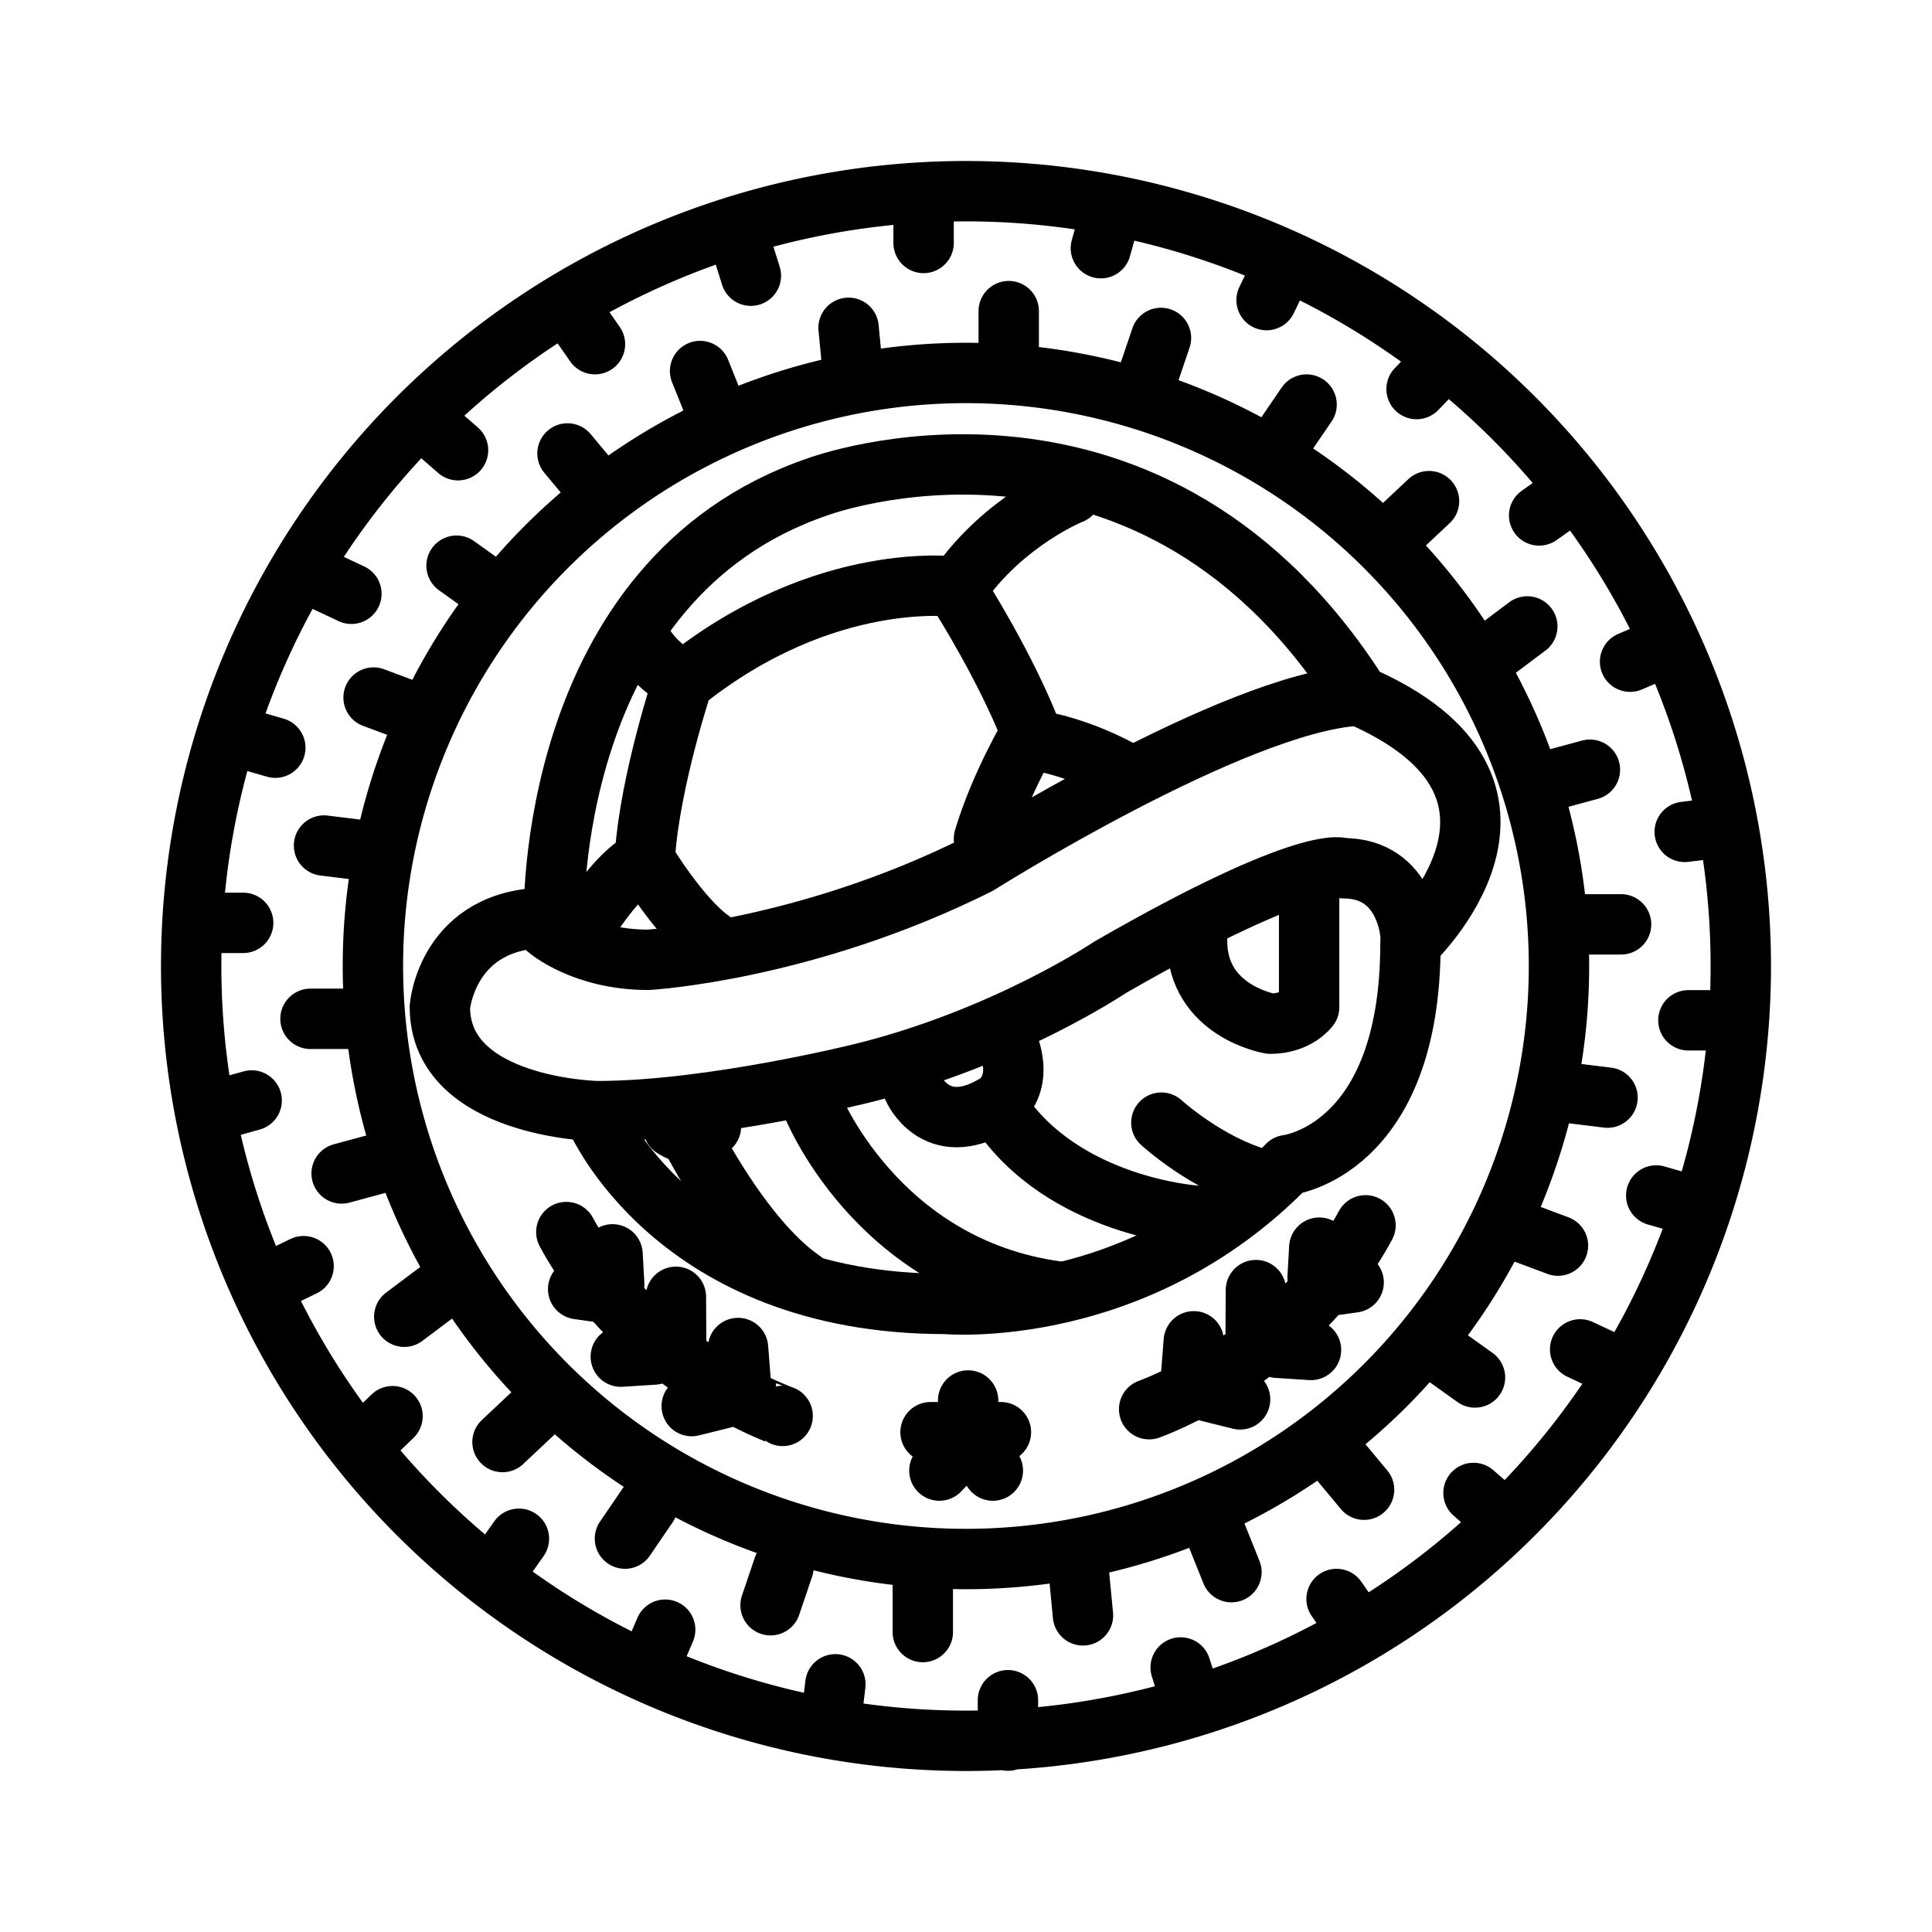 <svg xmlns="http://www.w3.org/2000/svg" viewBox="0 0 192 192"><g fill="none" stroke="#000" stroke-linecap="round" stroke-linejoin="round" stroke-width="6"><path d="m125.87 29.823 1.425-2.943m-17.891-2.216.876-3.15m57.144 61.157 3.246-.39m-8.675-16.524 3.006-1.286m-12.042-13.248 2.669-1.889m-14.85-10.67 2.269-2.354m11.883 59.689a58.94 58.94 0 0 1-58.935 58.935A58.941 58.941 0 0 1 37.06 95.999c0-15.624 6.213-30.626 17.261-41.674s26.05-17.261 41.674-17.261a58.941 58.941 0 0 1 58.935 58.935z"/><path d="M173 95.999A77.01 77.01 0 0 1 95.999 173a77.01 77.01 0 0 1-66.685-38.501 77.008 77.008 0 0 1-10.315-38.5 77.025 77.025 0 0 1 22.552-54.447A77.025 77.025 0 0 1 95.998 19a77.01 77.01 0 0 1 38.5 10.315A77.01 77.01 0 0 1 172.999 96zm-138.13 5.25h-4.015m140.95.148h-4.015m-8.037 7.683-3.986-.489m12.687 11.327-3.859-1.112m-9.767 4.982-3.76-1.405m9.6 13.424-3.635-1.706m-10.45 2.79-3.266-2.336m6.146 16.449-3.028-2.636m-10.878-.322-2.57-3.084m2.133 17.24-2.293-3.296m-10.448-2.669-1.494-3.726m-2.348 17.031-1.204-3.83m-9.709-5.179-.384-3.996m-7.072 16.444v-4.015m-62.342-53.398-3.876 1.049m9.434 11.829-3.21 2.409m12.691 9.703-2.926 2.749m14.432 6.282-2.264 3.316m15.758 2.818-1.288 3.802m15.13-2.163v4.829m65.377-70.33h4.015m-140.95-.148h4.015m8.037-7.683 3.985.489M23.501 73.192l3.858 1.112m9.767-4.982 3.76 1.405m-9.599-13.424 3.634 1.706m10.451-2.79 3.265 2.336m-6.146-16.449 3.028 2.636m10.878.322 2.571 3.084m-2.134-17.24 2.293 3.296m10.448 2.669 1.494 3.726m2.348-17.031 1.204 3.83m9.709 5.179.384 3.996m7.072-16.444v4.016m62.342 53.398 3.876-1.049m-9.434-11.829 3.211-2.409m-12.692-9.704 2.926-2.749m-14.432-6.282 2.264-3.316m-15.758-2.818 1.288-3.802m-15.13 2.163v-4.829"/><path d="M92.476 142.33h6.995m-3.26-3.151v3.358l2.458 3.608m-2.224-3.275-3.091 3.275M55.049 91.412s-.945-33.798 26.248-43.047c0 0 32.151-11.964 53.143 19.763m-75.246 42.898s7.784 18.554 34.75 18.554c0 0 18.852 1.759 34-13.798 0 0 12.227-1.347 12.227-22.024 0 0 16.395-15.391-5.244-24.692"/><path d="M54.416 92.312s3.531 3.073 9.997 3.073c0 0 15.586-.877 32.78-9.475 0 0 25.399-16.004 37.634-16.774"/><path d="M140.19 93.063s-.295-6.779-6.696-6.779c0 0-3.124-1.691-23.183 9.852 0 0-10.396 7-24.572 10.509 0 0-15.074 3.78-26.383 3.78 0 0-15.642-.301-15.642-10.36 0 0 .704-8.863 10.77-8.863m60.931 20.364s4.567 4.167 9.934 5.633m-6.631 3.601s-13.052-.871-19.428-10.491m-18.638-.659s6.323 16.237 24.43 18.692m-37.077-16.657s5.326 11.16 11.772 15.598"/><path d="M130.1 87.992v12.099s-1.181 1.641-3.856 1.641c0 0-7.28-1.204-7.28-8.206m-60.948-1.318s3.376-5.639 6.086-6.706c0 0 3.42 5.704 6.555 7.93m35.815-44.363s-6.661 2.633-11.263 9.258c0 0-13.109-1.902-27.245 9.385 0 0-3.135-1.583-4.359-4.324m4.269 4.329s-3.271 9.828-3.772 17.256m31.456-25.584s4.383 6.911 6.916 13.402c0 0-3.077 5.153-4.69 10.561m5.429-9.718s3.995.561 8.758 3.263m-21.242 31.188s2.201 5.215 8.103 1.733c0 0 3.505-1.737.927-7.075m-32.85 9.304s2.076 1.48 3.744-.098m43.547 28.096s14.402-5.072 21.502-18.273m-4.761 5.208.168-2.991m.73 3.834 2.686-.379m-7.556 6.499 3.318.214m-5.498-1.705.022-4.244m-6.512 9.403.338-4.314m1.43 4.985 3.173.787m-45.46 1.643S63.38 135.641 56.28 122.44m4.76 5.207-.167-2.991m-.731 3.835-2.686-.379m7.557 6.497-3.318.214m5.497-1.705-.021-4.243m6.512 9.402-.337-4.314m-1.432 4.985-3.173.787m-38.57-13.906-2.943 1.425m-2.216-17.891-3.15.876m61.157 57.144-.39 3.246m-16.524-8.675-1.286 3.006M51.57 152.918l-1.89 2.669m-10.67-14.85-2.353 2.269"/></g></svg>